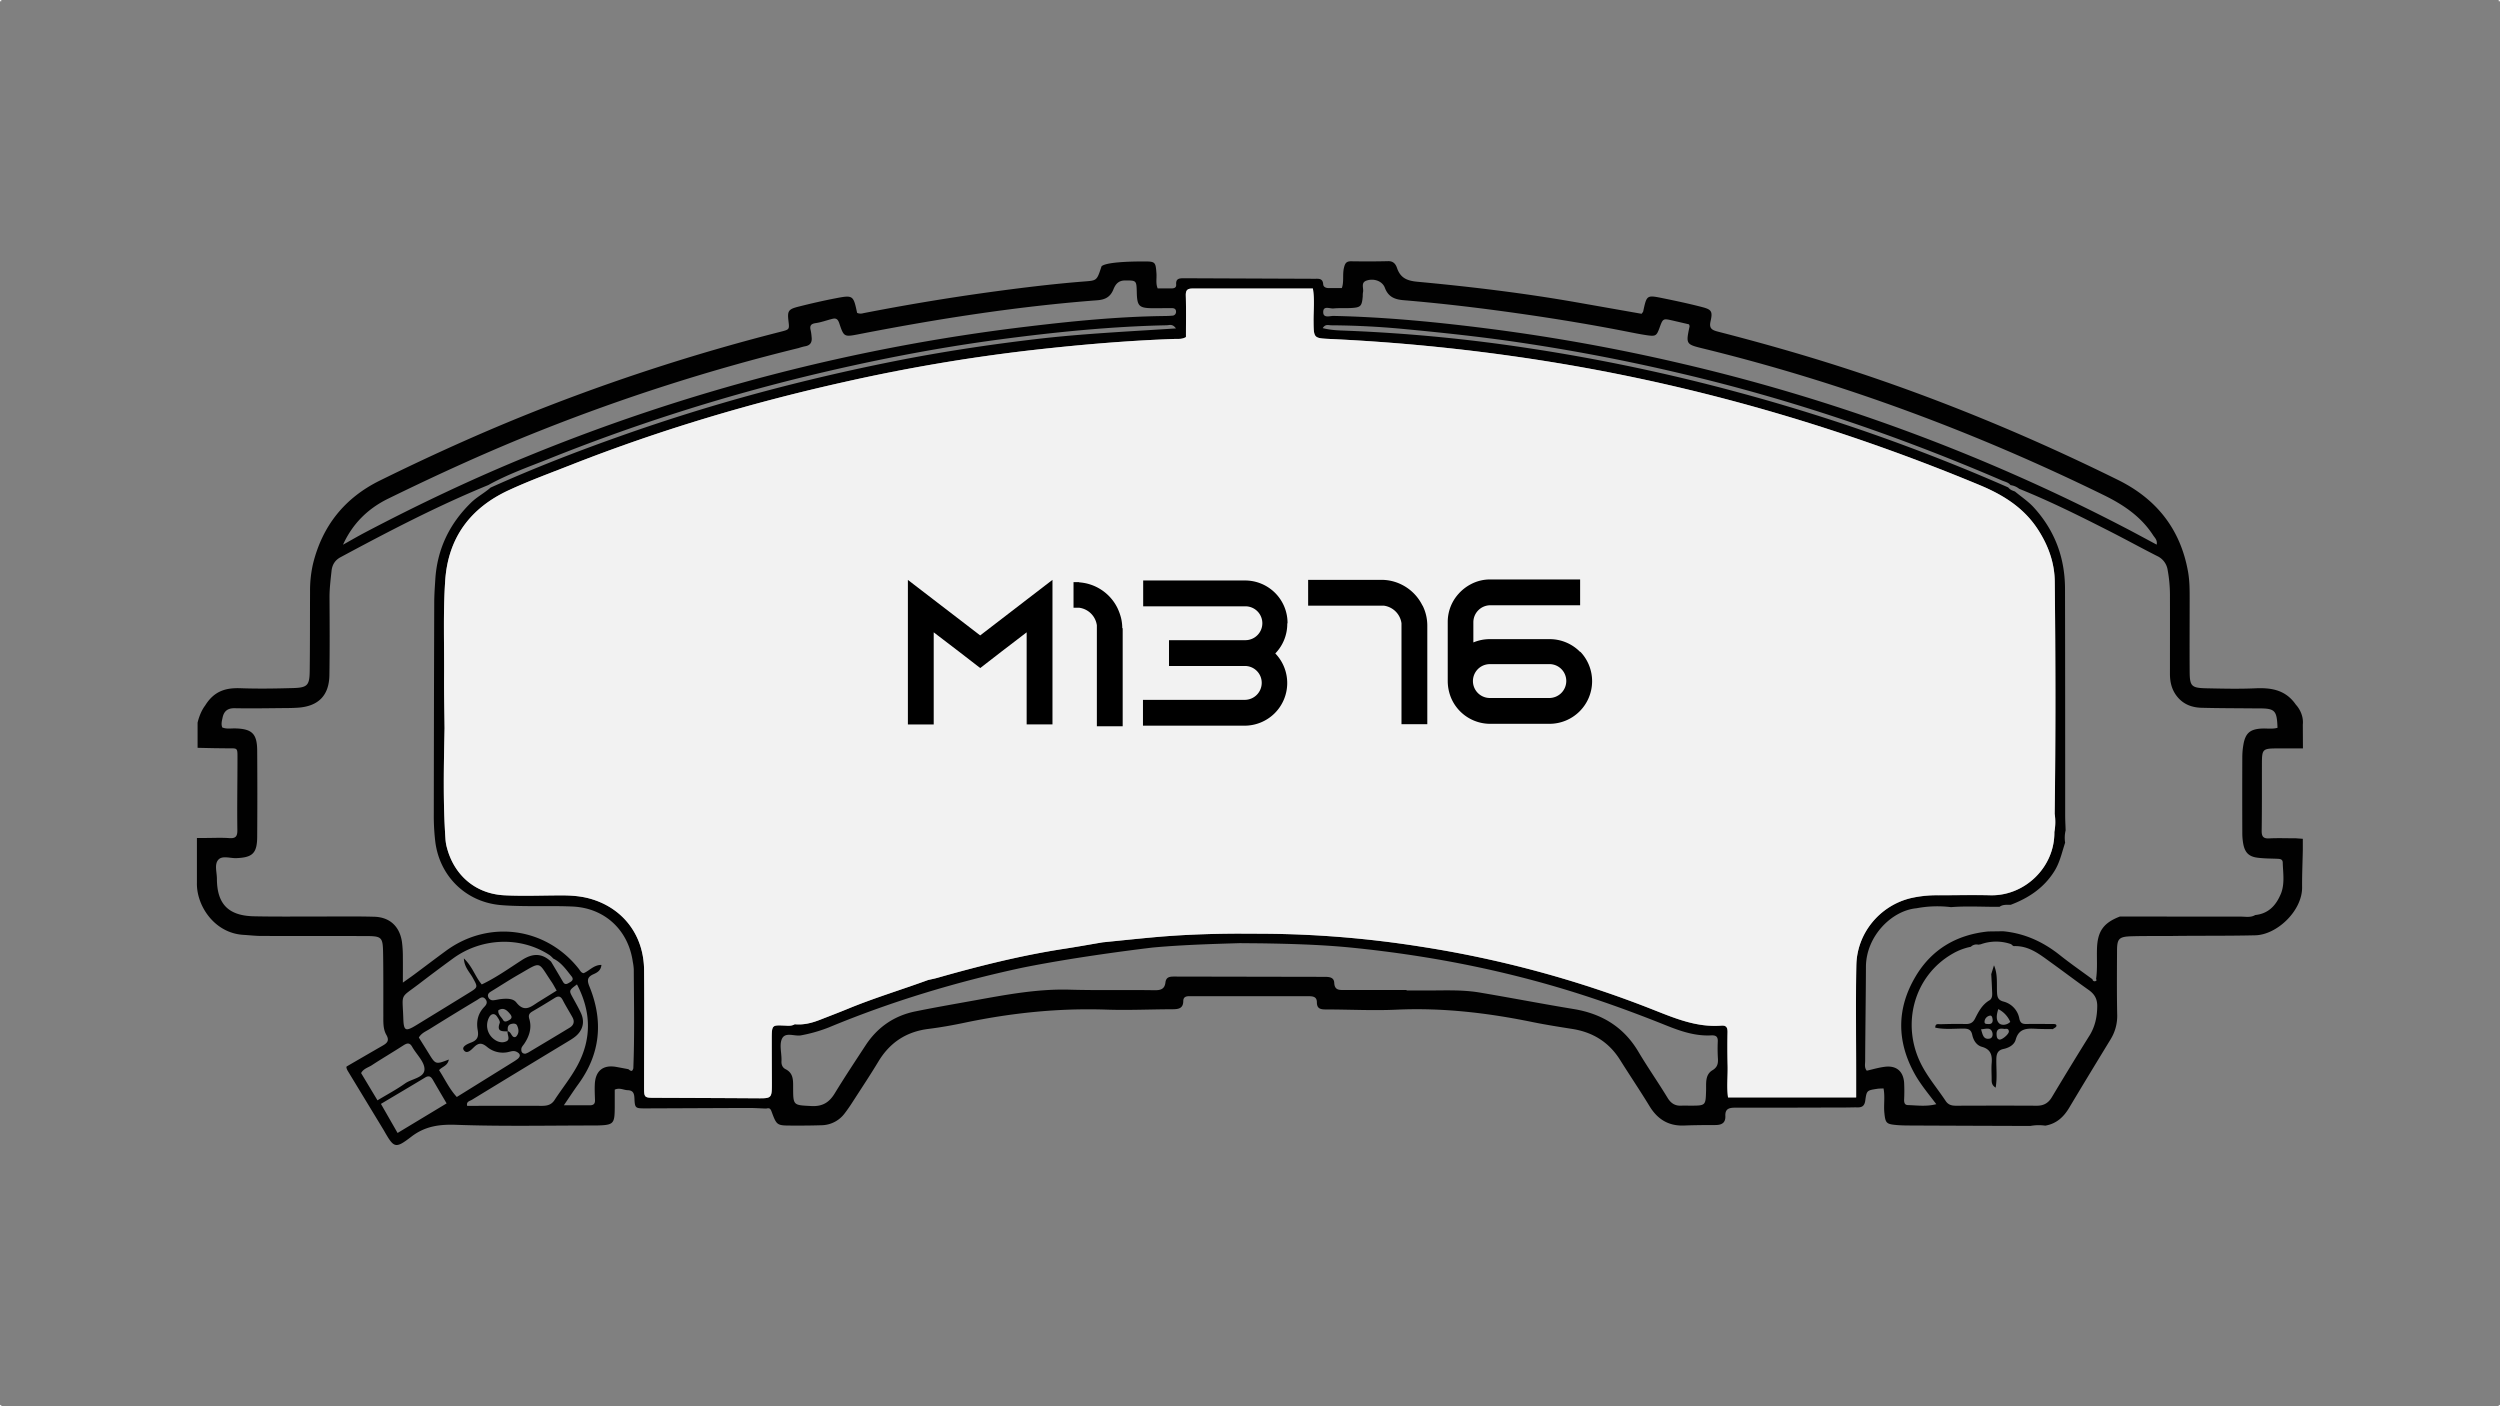 <svg xmlns="http://www.w3.org/2000/svg" viewBox="0 0 1920 1080"><rect x="0" y="0" width="1920" height="1080" fill="#808080" stroke="none"/><defs><style>.cls-1{fill:#f2f2f2;}.cls-2{fill:#010101;}</style></defs><g id="Capa_2" data-name="Capa 2"><g id="Capa_1-2" data-name="Capa 1"><rect class="cls-1" width="1" height="1"/><rect class="cls-1" x="1919" y="1079" width="1" height="1"/><rect class="cls-1" y="1079" width="1" height="1"/><rect class="cls-1" x="1919" width="1" height="1"/></g><g id="Capa_3" data-name="Capa 3"><path class="cls-2" d="M1016.25,239.16c.33-4.49,5.15-2,7.91-2.27,4.41-.44,8.9-.09,13.33-.33,7.62-.41,8.44-1.33,9.11-9.13a16.74,16.74,0,0,1,.16-2.85c.81-3.08-2-7.47,2.74-9.09,5.64-1.91,12.15.33,14.09,5.55,2.66,7.15,7.79,9,14.61,9.53,29.11,2.43,58.11,5.91,87,10s57.7,8.82,86.33,14.5c4.36.86,8.72,1.72,13.11,2.37,6.92,1,7.59.57,9.87-5.66,2.65-7.27,2.65-7.29,10.15-5.59,4.3,1,8.57,2,12.52,2.91.27.93.48,1.24.42,1.51-2.88,13.75-2.9,13.8,10.6,17.11,106.65,26.13,208.92,64.22,307.46,112.51,15.07,7.38,28.62,16.44,37.91,30.81,1.29,2,3.44,3.69,2.76,7.25-8-4.28-15.66-8.45-23.39-12.49A1450.36,1450.36,0,0,0,1288.8,278.61q-70-16.28-141.29-25.64c-40.93-5.32-82-9.45-123.36-10.34C1021.27,242.57,1015.85,244.75,1016.25,239.16ZM298.06,383c38.44-18.81,77.33-36.59,117.14-52.37a1511.13,1511.13,0,0,1,198.15-63.33,47.37,47.37,0,0,1,4.58-1.29c4.39-.6,5.93-3.14,5.37-7.31a38.55,38.55,0,0,0-.63-4.72c-.89-3.36-.37-5.23,3.68-5.81,4.37-.61,8.58-2.22,12.9-3.29,2.92-.72,4.25.23,5.33,3.45,3.56,10.66,3.78,10.52,15.31,8.28,60.5-11.77,121.31-21.32,182.81-26,6-.45,10-2.48,12.34-8.21,1.55-3.87,3.72-7,9-7,8.55,0,8.78-.14,9,8.69.22,11.16,1.63,12.58,12.74,12.63,4.77,0,9.53-.1,14.31-.07,1.69,0,3.11.67,3.1,2.7a2.87,2.87,0,0,1-2.89,3.08c-1.9.17-3.8.25-5.71.27-35.63.43-71.06,3.92-106.36,8.2a1470.66,1470.66,0,0,0-382.69,99.35c-42.58,17.4-84.1,37.08-124.82,58.49-5.83,3.06-11.53,6.39-17.28,9.59C270.73,402.25,282.45,390.65,298.06,383ZM163,574.57c3.48.09,7,.07,10.47.14,9.25.17,8.94-1.27,8.91,8.48,0,18.09-.35,36.18-.09,54.25.08,5.14-1.44,6.59-6.4,6.22-6-.43-12-.09-18.77-.09h-5.89v34.51c-.39,17.4,13.36,38.65,35.89,39.91,4.43.25,8.87.8,13.3.82,26.07.09,52.13,0,78.2.08,15.27,0,15.42.06,15.64,15.23s.11,30.51.14,45.77c0,5.11-.26,10.43,2.33,14.91,2.5,4.32.66,6.23-2.74,8.19-9.24,5.3-27.64,16-27.64,16-.94.54.67,3.36.67,3.36l27.66,45.58c7.9,13.83,8.72,14.64,21.3,5,10.74-8.26,22.06-9.51,34.61-9.06,35.59,1.28,71.18.5,106.77.5h1c12.85-.34,13.66-1.13,13.76-13.63,0-4.71,0-9.44,0-13.89,3.85-1.72,6.79.32,9.86.41,4.12.12,5.09,2.27,5.25,6.11.35,7.82.61,7.88,8.78,7.87,26.38-.09,52.75-.25,79.13-.32,4.43,0,8.86.31,13.29.46,2-.46,3.1-.47,4.07,2.15,4,10.85,4.16,10.86,15.34,10.91,7.63.05,15.25,0,22.87-.25a22.59,22.59,0,0,0,18-9.13c2.51-3.25,4.81-6.7,7-10.15,6.37-9.86,12.86-19.65,18.92-29.7,8.79-14.57,21.4-22.85,38.33-25,9.43-1.18,18.82-2.86,28.13-4.82,35.86-7.5,72-11.26,108.72-10,16.8.58,33.65-.24,50.48-.29,4.53,0,8.41-.43,8.46-6.25,0-2.91,1.8-3.76,4.32-3.77l91.78,0c3.57,0,6.53.41,6.51,4.72,0,4.92,2.88,5.45,6.81,5.46,18.09,0,36.23,1,54.28.17,35.46-1.63,70.28,2.48,104.89,9.6,9.93,2,20,3.6,30,5.17,15.95,2.48,28.4,10.19,37,24,7.41,11.83,15.24,23.39,22.49,35.31,6.17,10.16,14.66,15.39,26.69,14.89,7.93-.32,15.87-.36,23.81-.37,4.85,0,8-1.54,7.74-7.07-.24-5.77,3.37-6.28,8-6.27,28.25.08,56.51-.06,84.77-.13,2.86,0,5.72-.16,8.57-.08,3.72.09,5.57-1.22,6.12-5.31,1.06-7.75,1.35-7.74,9-8.94,1.54-.25,3.14-.21,5-.32,1.29,6.37,0,12.74.68,19,.77,7.61,1.54,8.42,9.25,9.11,4.1.36,8.25.36,12.37.38q45.23.21,90.46.34a34.61,34.61,0,0,1,11.44-.24c8.5-1.41,14.11-6.55,18.39-13.72,10.56-17.69,21.27-35.28,32-52.88a34.09,34.09,0,0,0,4.88-19c-.31-16.16-.2-32.35-.12-48.53,0-9.46,1.45-11,11.06-11.31,10.78-.32,21.58-.1,32.37-.24,20.93-.27,41.85,0,62.8-.51,16.65-.41,36.06-18.87,35.91-36.86-.08-9.48.35-19,.54-28.45v-8.8l-5.22-.39c-7.37,0-14-.28-20.57.08-4.79.26-5.87-1.67-5.8-6.09.24-16.51.15-33,.18-49.55,0-13.44,0-13.44,13.41-13.48h18.1l-.1-18.2c.94-9.09-5.3-15.33-5.3-15.33-7.83-11.39-18.76-13.18-31.13-12.62s-24.8.27-37.19,0c-12-.23-13.21-1.45-13.28-13.14-.12-18.11,0-36.23,0-54.36,0-7.3.06-14.61-1.21-21.85-5.76-32.78-24.17-56-53.71-70.62-68-33.62-138-62.63-210.19-86-32-10.34-64.29-19.49-96.83-27.86-4.64-1.19-7.36-2.29-6-8.06,1.7-7.53.79-9-6.43-10.88-10.12-2.64-20.37-4.81-30.61-6.89-12-2.43-12-2.29-14.7,10.17-.11.54-.63,1-1.23,1.87l-49.33-8.69c-40.68-7.17-81.66-12.09-122.75-15.91-8-.74-13.06-2.83-15.71-10.44-1-3-2.77-5.49-6.85-5.38-9.53.25-19.08.23-28.61.09-3.72,0-4.58,1.84-5.35,5.05-1.24,5.2.17,10.7-1.63,15.54-3.65,0-6.83,0-10,0-2.06,0-4.16-.73-4.31-2.92-.33-4.93-3.8-4.18-6.86-4.23l-100-.41c-3.48,0-6.41.1-6.05,4.81.19,2.62-1.74,3-3.77,3H889.1c-1.63-3.83-.67-7.69-.94-11.43-.61-8.77-.85-9.29-9.37-9.29-33.44,0-32.95,4.14-32.95,4.14-3.51,10.79-3.54,10.48-13.37,11.26-24.69,1.94-49.29,5-73.83,8.37q-48.1,6.68-95.76,16a6.7,6.7,0,0,1-4.62-.27c-2.9-13.59-3-13.82-17-11.11-9.33,1.82-18.61,3.94-27.83,6.28-8.06,2-8.79,3.37-7.87,11.16.75,6.4.76,6.43-5.93,8.14a1550.83,1550.83,0,0,0-176.52,56.28c-44.71,17.25-88.36,36.82-131.31,58-26.93,13.26-44.13,34.6-51.37,63.83a92.28,92.28,0,0,0-2.31,21.72c-.1,20.33,0,40.68-.26,61-.15,10.82-1.84,12.55-12.93,12.85-13.35.38-26.72.6-40.06.12-10.82-.39-20.13,1.66-27.34,13.32-4.19,5.52-5.78,13.13-5.78,13.13v19.31ZM277.33,824.13c1.76-3.38,5.41-4.22,8.16-6,7.95-5.2,16.14-10,24.12-15.16,2.8-1.8,4.92-2.6,6.95,1,3.26,5.79,9.46,11.45,9.44,17.15,0,6.64-9.69,7.27-14.86,10.94-6.68,4.74-14,8.61-21.24,13Zm112.72-32h-.28c-.19,2.62,2.22,6.11-.74,7.55-3.45,1.68-7.34.53-10.47-2.25a13.12,13.12,0,0,1-2.82-16.28c1.52-2.76,4.16-3.1,5.9-.55,1.05,1.53,2.62,3.8,2.14,5.07-2.54,6.87,2,6.3,6,6.46,0-.09,0-.17,0-.26a.84.84,0,0,1,.24.06c-.23-2.51-.32-4.93,3-5.62,1.67-.35,3.41-.23,4.12,1.31,1.19,2.6,1.68,5.48-.36,8a1.91,1.91,0,0,1-3.17.08c-1.18-1.26-1.62-3.3-3.62-3.73C390,792,390,792,390.05,792.09Zm-7.31-16.22c4-2.52,6.57-.06,8.9,2.72,1.27,1.52,2.07,3.19-.33,4.63-1.71,1-3.75,2.17-4.93.09C385,780.94,382.23,779.17,382.74,775.87Zm13.73-6.08c-2.41-3.15-7.5-3-11.69-2.55-1.89.2-3.74.73-5.62.89a3.78,3.78,0,0,1-4.32-2.84c-.46-1.71.65-2.9,2.13-3.79,7.3-4.45,14.46-9.14,21.87-13.37,17.62-10.08,13.89-10,24.92,6.15,1.24,1.81,2.22,3.8,3.76,6.46-5.07,3.15-9.35,5.83-13.65,8.48C408.23,772.7,403,778.28,396.47,769.79Zm3.94,35.57c.16-1.37,1.46-2.63,2.3-3.91,3.84-5.76,5.83-12.06,3.83-18.84-1-3.22.09-4.55,2.56-6,5.73-3.32,11.39-6.77,17-10.26,2.71-1.68,4.51-1.36,6.05,1.62,2.31,4.48,5,8.79,7.45,13.18,1.89,3.35,1.06,6.15-2.09,8.07-10.51,6.39-21.09,12.68-31.66,19a18.3,18.3,0,0,1-2.37,1C400.56,809.27,400.2,807.12,400.41,805.36ZM432.34,754c-3-5.19-6.07-10.31-9.12-15.45-7.1-6.74-14.27-6.45-22.35-1.24C390.82,743.78,381,750.82,370,756.05c-5.09-6-7.11-13.75-13.76-20,.37,6.91,4.5,10.59,6.91,15,3.93,7.15,4.07,7.12-3.05,11.5q-20.26,12.49-40.58,24.9c-8.11,4.93-9.47,4.33-9.78-5.41-.63-19.85-3-14.88,12.29-26.58q12.84-9.84,25.94-19.39C370,720,400.07,719,422.19,733.6a21.22,21.22,0,0,1,2.71,2.58c6.25,3,9.94,8.55,14.07,13.67,1.57,2,.84,3.33-1.18,4.5S434,756.92,432.34,754Zm-127,116.12-12.79-22.33c11.27-6.72,22.66-13.43,34-20.28,3-1.83,4.57-.52,6,2,3.28,5.71,6.64,11.38,10.45,17.89Zm31.85-48.21c2.27-2.77,6.57-3.14,7.52-8.19-10.19,3.91-10.18,3.9-15.62-5-2.46-4-5-8-7.42-11.9,2-3.44,5.43-4.73,8.33-6.55,12.08-7.54,24.23-15,36.46-22.31,1.86-1.11,4.22-3.6,6.55-.36,1.65,2.31.49,4.1-1.16,5.79-4.8,5-6.14,11.08-5,17.6.84,4.69.13,7.66-4.74,9.56-2.63,1-7.77,3.09-6,5.86,2.49,3.79,6.05-.45,8.23-2.5,3.62-3.38,6.16-2.78,9.76.14a18.83,18.83,0,0,0,17,3.74c1.77-.43,3.54-1,5.51-.07,3,1.45,3.5,3.34,1,5.49a36,36,0,0,1-3.93,2.65l-42.86,26.63C345,836.17,341.63,828.66,337.21,821.89ZM416,849.29c-19.07-.1-38.13,0-57.22,0-.83-3.3,2-3.67,3.65-4.66q36.56-22.32,73.22-44.47c3.29-2,6.64-3.9,9-6.92,3.68-4.7,3.91-10,1.47-15.28-1.86-4-4.08-7.88-6.22-11.77-3-5.49-3.06-5.48,3.21-10.17,11,21,11.43,42,.09,62.76-5,9.15-11.67,17.38-17.39,26.15C423.4,848.61,420.07,849.31,416,849.29Zm70.36-28.7c-.76,2.33-1.44,2.43-3.77.54-3.11-.59-6.22-1.18-9.34-1.74-9.93-1.78-15.88,2.87-16.42,13.08-.23,4.12,0,8.27.13,12.39.12,2.86-1.16,4-3.92,4-6.22,0-12.44,0-20,0,4.17-6.1,7.55-11.3,11.18-16.31,17-23.34,19.22-48.44,8.52-74.79-2-4.84-1.76-7.38,3-9.54,2.77-1.24,5.72-2.7,6.16-7.16-5.78-.05-9.1,4.36-13.64,6.34-2-.24-2.76-2.09-3.89-3.52-25.25-31.87-69.1-37.73-101.95-13.58-8.19,6-16.28,12.16-24.43,18.22-2.46,1.82-5,3.56-8.59,6.13,0-7.36.08-13.27,0-19.17a89.07,89.07,0,0,0-.73-12.34c-1.86-11.75-9.38-18.75-21.23-19.08-14.29-.4-28.59-.15-42.88-.18-16.53,0-33.05.19-49.57-.17-19.63-.42-28.36-9.41-28.41-28.91,0-5-2.16-11.16,1.26-14.69,3.06-3.15,9-.88,13.68-1.06,12.36-.49,15.88-3.72,16-16.11q.24-33.36,0-66.7c-.1-12.72-4-16.42-16.54-16.81-3.45-.11-7,.64-10.29-.76-1-2.62-.28-5.09.25-7.54,1.07-5,3.89-7.33,9.37-7.22,13,.24,26,0,39.07-.12,3.18,0,6.37-.08,9.53-.29,15.6-1.1,23.83-9.36,24.07-25,.32-20,.2-40,.09-60,0-6.71.84-13.29,1.54-19.92.49-4.76,2.6-8.32,6.92-10.64C298.62,408,336,388.51,375,372.53c14.73-8.19,30.59-13.82,46.16-20a1464.31,1464.31,0,0,1,195.41-62.88c50.29-12.28,101-22.33,152.36-29.11,42.2-5.57,84.57-9.84,127.19-10.74,2-.05,4.4-1.3,7,2.43-36.64,2.38-72.47,4.06-108.06,8.27-36.2,4.3-72.26,9.75-108,16.86q-53.1,10.55-105.4,24.67-52.78,14.33-104.3,32.55c-34,12-67.69,25.07-100.62,39.91-4.73,4.2-10.44,7.11-15,11.57-16.6,16.24-26,35.75-27.43,59-.38,6-.82,12.05-.82,18.08q-.25,81-.34,162.1a170.31,170.31,0,0,0,1.12,20.92c3.25,26.72,23.51,46.63,50.28,48.94,6,.52,12.05.68,18.09.76,12.39.18,24.81-.21,37.18.37,24.64,1.14,42.76,18.06,46.18,42.5a42,42,0,0,1,.74,5.66C486.86,769.77,487.41,795.18,486.39,820.59Zm828.8,1.35c-5.79,3.51-4.73,10-4.89,15.54-.36,11.63-.16,11.64-12.07,11.67-2.22,0-4.45-.14-6.67,0-4.93.29-8.18-1.65-10.84-6-7.23-11.93-15.27-23.38-22.38-35.37-11.34-19.13-28.18-29.29-49.8-32.85-24.07-3.95-48-8.61-72.11-12.66-13.85-2.33-27.87-1.53-41.84-1.57h-14.3v-.39c-15.88,0-31.77.05-47.64,0-3.74,0-7.66.46-7.93-5.51-.21-4.63-4.41-4.57-8-4.58L902.06,750c-3.34,0-6.46.08-7,4.49-.59,5.24-3.77,6.09-8.64,6-21.61-.35-43.24.21-64.84-.42-24.38-.71-48.06,3.72-71.81,8-15.61,2.83-31.24,5.52-46.78,8.68-16.31,3.33-29.13,12.17-38.26,26.14-8,12.23-16.08,24.4-23.68,36.86-4.23,6.94-9.41,10.13-17.85,9.69-14-.73-14.06-.26-14.08-14.39,0-5.5.22-10.9-5.83-13.93-2.46-1.23-3.35-3.69-3.1-6.46,0-.32,0-.63,0-1,0-5.4-1.73-11.65.41-16,2.66-5.4,9.73-1.49,14.79-2.55a115,115,0,0,0,21-6c48.15-20,97.88-35,148.84-45.93,45.57-9.19,100.33-15.5,100.33-15.5,22.15-2,44.41-2.68,66.65-3.34l16.54.14c22.87.38,45.75,1,68.49,3.23,64,6.36,126.61,19,187.61,39.52,18.63,6.25,37,13.15,55.24,20.47,11,4.4,22.05,8.1,34.09,7.47,3.46-.17,5.3.8,5.07,4.77a126.15,126.15,0,0,0,.13,13.33C1319.57,817.05,1318.84,819.72,1315.19,821.94Zm110.46-80.73c-.55,27.95-.13,55.93-.14,83.9v17.74h-98.38c-1.14-8-.13-16.21-.33-24.4q-.32-12.87-.07-25.75c.06-3.62-1-5.3-4.81-5-18.36,1.43-34.72-5.26-51.37-11.85A831.71,831.71,0,0,0,1091.06,727a799.63,799.63,0,0,0-121.45-9.9l-19.2-.08c-21.31.1-42.58.85-63.8,2.76-13.28,1.2-26.53,2.62-39.8,3.94-9.92,1.68-19.82,3.48-29.78,5-32.83,5.07-65,13.12-96.9,22.2-2.42.69-4.9,1.16-7.35,1.73-20.34,7.43-41.12,13.69-61.19,21.94-7.27,3-14.62,5.79-21.93,8.65-6.2,2.43-12.55,4.05-19.3,3.38-2.63,1.61-5.58,1.08-8.37,1-8.73-.32-9.26-.49-9.29,9.63,0,11.44.06,22.88.1,34.33,0,12.09,0,12-12,11.91-25.76-.18-51.5-.26-77.26-.37-8.84,0-8.88,0-8.88-8.64,0-29.89.26-59.77,0-89.65-.27-26.56-16-47.22-40.92-54.49-7.37-2.15-15-2.69-22.63-2.67-14.62,0-29.27.67-43.85-.09-21.78-1.15-38.12-15-43.88-36.05a33.13,33.13,0,0,1-1.21-6.52c-2-28.56-1.32-57.15-.74-85.73-.14-13.33-.46-26.67-.37-40,.2-24.46-.8-48.94.86-73.4,2.25-33,19.35-55.74,48.76-69.37,15.49-7.18,31.59-13.07,47.51-19.33,68.56-27,139-47.95,210.85-63.94A1364.84,1364.84,0,0,1,790.6,269.12c37.27-4.26,74.59-7.52,112.09-8.83,2.48-.08,5.06.38,8.12-1.41,0-10.36.2-21.15-.11-31.91-.11-4.28,1.35-5.41,5.4-5.36l92.19,0c1.45,8.64.43,16.8.51,24.91.13,13.31.08,13.21,12.85,13.82a1501,1501,0,0,1,183.61,20c108.58,18.73,213.43,49.93,315.1,92.2,18,7.49,33.88,17.33,44.7,34,8,12.26,12.89,25.77,13,40.28.59,59.42.71,118.85-.1,178.27a41.83,41.83,0,0,1-.23,13.94c.33,27.14-22.81,49.26-49.25,48.6-13.35-.33-26.7,0-40,0a89.76,89.76,0,0,0-20.83,2.15C1443.8,695.38,1426.14,716.54,1425.65,741.21Zm179,54.27q-14.6,23.44-28.79,47.15c-2.74,4.59-6.34,6.6-11.67,6.56-20.66-.12-41.33-.07-62,0-3.37,0-6-.71-8-3.83-5.8-8.72-12.57-16.78-17.62-26-17.26-31.46-7-69.85,23.2-87a45.68,45.68,0,0,1,13.87-5.23,6.12,6.12,0,0,1,5.74-1.61l1.91-.32a34.75,34.75,0,0,1,23.21-.1c.75.53,1.52,1.54,2.25,1.52,11.73-.43,20.11,6.6,28.8,12.84,9.54,6.86,18.91,14,28.5,20.76,4.47,3.16,6.73,6.78,6.66,12.6C1610.6,781.05,1609,788.48,1604.65,795.48Zm146.89-108.6c-3.64,8.63-9.51,14.87-19.5,15.86-3.5,2.11-7.4,1.22-11.1,1.23-30.92,0-61.84-.05-92.76-.1-12.58,4.81-17.21,11.24-17.66,24.6-.26,7.8.46,15.65-.72,23.44.83,1.14,0,1.58-.89,1.69a1.59,1.59,0,0,1-1.84-1.49c-8.35-6.16-16.9-12.06-25-18.52-12.89-10.28-27.2-16.85-43.7-18.39l-11.31.16c-24.17,2.43-43.34,13.56-55.77,34.41-14.68,24.59-14.72,49.91-.74,75.06,4.48,8,10.43,15.1,16.56,23.18-7.76,2-14.86.9-21.89.69-2.43-.08-2.86-1.94-2.83-4.08a131.5,131.5,0,0,0,0-13.32c-.74-8.74-6.11-13.13-14.85-12-4.64.57-9.18,1.93-13.8,3-2-2.31-1.29-5-1.27-7.36.11-24.14.51-48.27.6-72.41.08-23.47,19.73-43.27,38.92-45a85.78,85.78,0,0,1,26.42-.84c12.41-1,24.84-.15,37.26-.25,2.59-1.91,5.59-1.52,8.52-1.53,13.82-5.22,25.58-13,33.61-25.87,4.25-6.79,5.78-14.45,8.25-21.84a25,25,0,0,1,.39-9.55c-.13-3.8-.35-7.6-.35-11.4,0-58.06,0-116.12-.13-174.19-.07-23.76-7.85-44.68-24-62.37-4.33-4.72-9.63-8.19-14.49-12.24-1.93-.66-3.82-1.38-5.1-3.1a1462.28,1462.28,0,0,0-207.74-73.13,1432.84,1432.84,0,0,0-160.87-33.84,1253.2,1253.2,0,0,0-139.3-13.39c-6.1-.23-12.26-.34-18.57-2,2-3.31,4.43-2.17,6.47-2.16q28.13.18,56.15,2.88c30,2.84,60,6.05,89.85,10.51q61.7,9.19,122.37,23.55c84.76,19.87,166.85,47.83,246.78,82.24,2.27,1,4.94,1.39,6.59,3.57a13.4,13.4,0,0,1,6.65,2.81c23.84,9.58,46.79,21.07,69.67,32.69,12.14,6.17,24.08,12.75,36.22,18.91a14.06,14.06,0,0,1,8.15,10.78,107.82,107.82,0,0,1,1.76,20.8c.06,19.68,0,39.36,0,59,0,6.54,1.49,12.52,5.75,17.67,4.82,5.83,11.31,8.14,18.5,8.33,13.64.37,27.3.34,40.94.47.95,0,1.9,0,2.86,0,12.64,0,14.08,1.42,14.55,14.91-4,1.14-8.12.36-12.19.58-8.91.48-12.47,3.51-14,12.36a57.63,57.63,0,0,0-.84,9.45q-.11,29.06,0,58.09a47.45,47.45,0,0,0,.7,8.51c1.28,6.87,4.33,10,11.24,10.81,5,.63,10.13.59,15.19.81,2,.09,3.87.35,3.93,2.92C1753.36,670.63,1754.89,679,1751.54,686.88Z"/><path class="cls-1" d="M1578,625a41.83,41.83,0,0,1-.23,13.94c.33,27.14-22.81,49.26-49.25,48.6-13.35-.33-26.7,0-40,0a89.76,89.76,0,0,0-20.83,2.15c-23.84,5.66-41.5,26.82-42,51.49-.55,27.95-.13,55.93-.14,83.9v17.74h-98.38c-1.14-8-.13-16.21-.33-24.4q-.32-12.87-.07-25.75c.06-3.62-1-5.3-4.81-5-18.36,1.43-34.72-5.26-51.37-11.85A831.71,831.71,0,0,0,1091.06,727a799.63,799.63,0,0,0-121.45-9.9l-19.2-.08c-21.31.1-42.58.85-63.8,2.76-13.28,1.2-26.53,2.62-39.8,3.94-9.92,1.68-19.82,3.48-29.78,5-32.83,5.07-65,13.12-96.9,22.2-2.42.69-4.9,1.16-7.35,1.73-20.34,7.43-41.12,13.69-61.19,21.94-7.27,3-14.62,5.79-21.93,8.65-6.2,2.43-12.55,4.05-19.3,3.38-2.63,1.61-5.58,1.08-8.37,1-8.73-.32-9.26-.49-9.29,9.63,0,11.44.06,22.88.1,34.33,0,12.09,0,12-12,11.91-25.76-.18-51.5-.26-77.26-.37-8.84,0-8.88,0-8.88-8.64,0-29.89.26-59.77,0-89.65-.27-26.56-16-47.22-40.92-54.49-7.37-2.15-15-2.69-22.63-2.67-14.62,0-29.27.67-43.85-.09-21.78-1.15-38.12-15-43.88-36.05a33.13,33.13,0,0,1-1.21-6.52c-2-28.56-1.32-57.15-.74-85.73-.14-13.33-.46-26.67-.37-40,.2-24.46-.8-48.94.86-73.4,2.25-33,19.35-55.74,48.76-69.37,15.49-7.18,31.59-13.07,47.51-19.33,68.56-27,139-47.95,210.85-63.94A1364.84,1364.84,0,0,1,790.6,269.12c37.27-4.26,74.59-7.52,112.09-8.83,2.48-.08,5.06.38,8.12-1.41,0-10.36.2-21.15-.11-31.91-.11-4.28,1.35-5.41,5.4-5.36l92.19,0c1.45,8.64.43,16.8.51,24.91.13,13.31.08,13.21,12.85,13.82a1501,1501,0,0,1,183.61,20c108.58,18.73,213.43,49.93,315.1,92.2,18,7.49,33.88,17.33,44.7,34,8,12.26,12.89,25.77,13,40.28C1578.69,506.18,1578.81,565.61,1578,625Z"/><path class="cls-2" d="M1529.28,748.16l2.1-6.8c3,6.92,2,14.06,2.35,21,.18,3.7,1,5.75,4.82,6.81a16.51,16.51,0,0,1,12.3,13.12c.78,3.77,2.75,4.22,5.93,4.15,6.63-.15,13.27,0,19.9,0,1.22,0,2.88,0,2.63,1.61-.14.89-1.76,1.55-2.72,2.31-4.12-.06-8.24,0-12.36-.22-7-.36-13.65-.77-16.18,8.33-1.13,4.06-5.26,6.28-9.48,7.17s-5.3,3.62-5.38,7.59c-.16,7.16.79,14.4-.53,22.08-3.38-2.09-3.05-4.64-3.08-7,0-3.81-.29-7.65,0-11.42.54-6.18-.37-10.95-7.47-12.93-4.21-1.18-6.53-5-7.44-9.25-.84-3.89-3-4.76-6.71-4.76-7.22,0-14.51.84-21.67-.72-.07-3.49,2.43-2.59,4-2.63,6.35-.18,12.7-.33,19-.15,3.51.09,5.81-.76,7.53-4.15,2.69-5.33,5.45-10.71,11-14,2.43-1.43,2.27-4.32,2.12-6.91C1529.78,757,1529.54,752.58,1529.28,748.16Zm5.39,26.85c-1.36,4.29-1.93,8.42.71,10.92,1.75,1.65,5.77,1.57,8.5-1.1A19.49,19.49,0,0,0,1534.67,775Zm4.36,15.16c-4.11-.64-5.86.68-5.64,4.46.09,1.69.31,3.25,2,3.73,2,.56,7.6-4.19,7.42-6.26C1542.56,789.22,1540.06,790.44,1539,790.17Zm-17.58.32c1.25,4.19,1.79,8.12,6.66,7.14,2.16-.43,2.53-3,2-4.69C1528.78,788.59,1525.29,790.29,1521.45,790.49Zm8.92-7.4c-.25-1.52-.51-3.63-2.47-3a4.93,4.93,0,0,0-3.77,4.84c.07,1.71,1.78,1.44,2.9,1.53C1529.33,786.61,1530.55,785.51,1530.37,783.09Z"/><path d="M808.3,445.33v111H788.47V485.62L769,500.53l-16.18,12.53L736.6,500.53l-19.51-14.91v70.75H697.26v-111l19.83,15.23L752.78,488l35.69-27.44Z"/><path d="M862.22,482.29v75.5H842.39V480.23a15.8,15.8,0,0,0-13.48-13.48h-4.44V447.08h4.28v.16a35.42,35.42,0,0,1,29.5,19.82,42.36,42.36,0,0,1,2.7,7.46,33.47,33.47,0,0,1,.95,8.09Z"/><path d="M988.63,479a32.67,32.67,0,0,1-9.2,22.84A32.76,32.76,0,0,1,956,557.32h-78.2V537.49H956a13.06,13.06,0,0,0,13-13,12.9,12.9,0,0,0-12.21-13h-59V491.65h59a13,13,0,0,0-.63-26h-78.2V445.81h78.2a32.62,32.62,0,0,1,32.67,32.67Z"/><path d="M1092.52,465a34.51,34.51,0,0,1,3.65,15.55v75.66h-19.83V478.64a15.8,15.8,0,0,0-13.48-13.48h-58.21V445.33H1061A34.48,34.48,0,0,1,1076.5,449a35.17,35.17,0,0,1,16,16.18Z"/><path d="M1213.53,500.37a32.75,32.75,0,0,1-23.47,55.52h-45.52a32.59,32.59,0,0,1-30.14-20,34.22,34.22,0,0,1-2.54-12.84V477.53a32.09,32.09,0,0,1,8.25-21.41,33.65,33.65,0,0,1,9.52-7.45,31.39,31.39,0,0,1,14.91-3.65h69v19.82h-69a13.07,13.07,0,0,0-13,13V493.4a32.48,32.48,0,0,1,12.37-2.54h46.79a32.75,32.75,0,0,1,23,10Zm-23.63,35.69a13.07,13.07,0,0,0,13-13,12.93,12.93,0,0,0-12.22-13H1143.9a13,13,0,0,0,.64,26h45.36Z"/></g></g></svg>